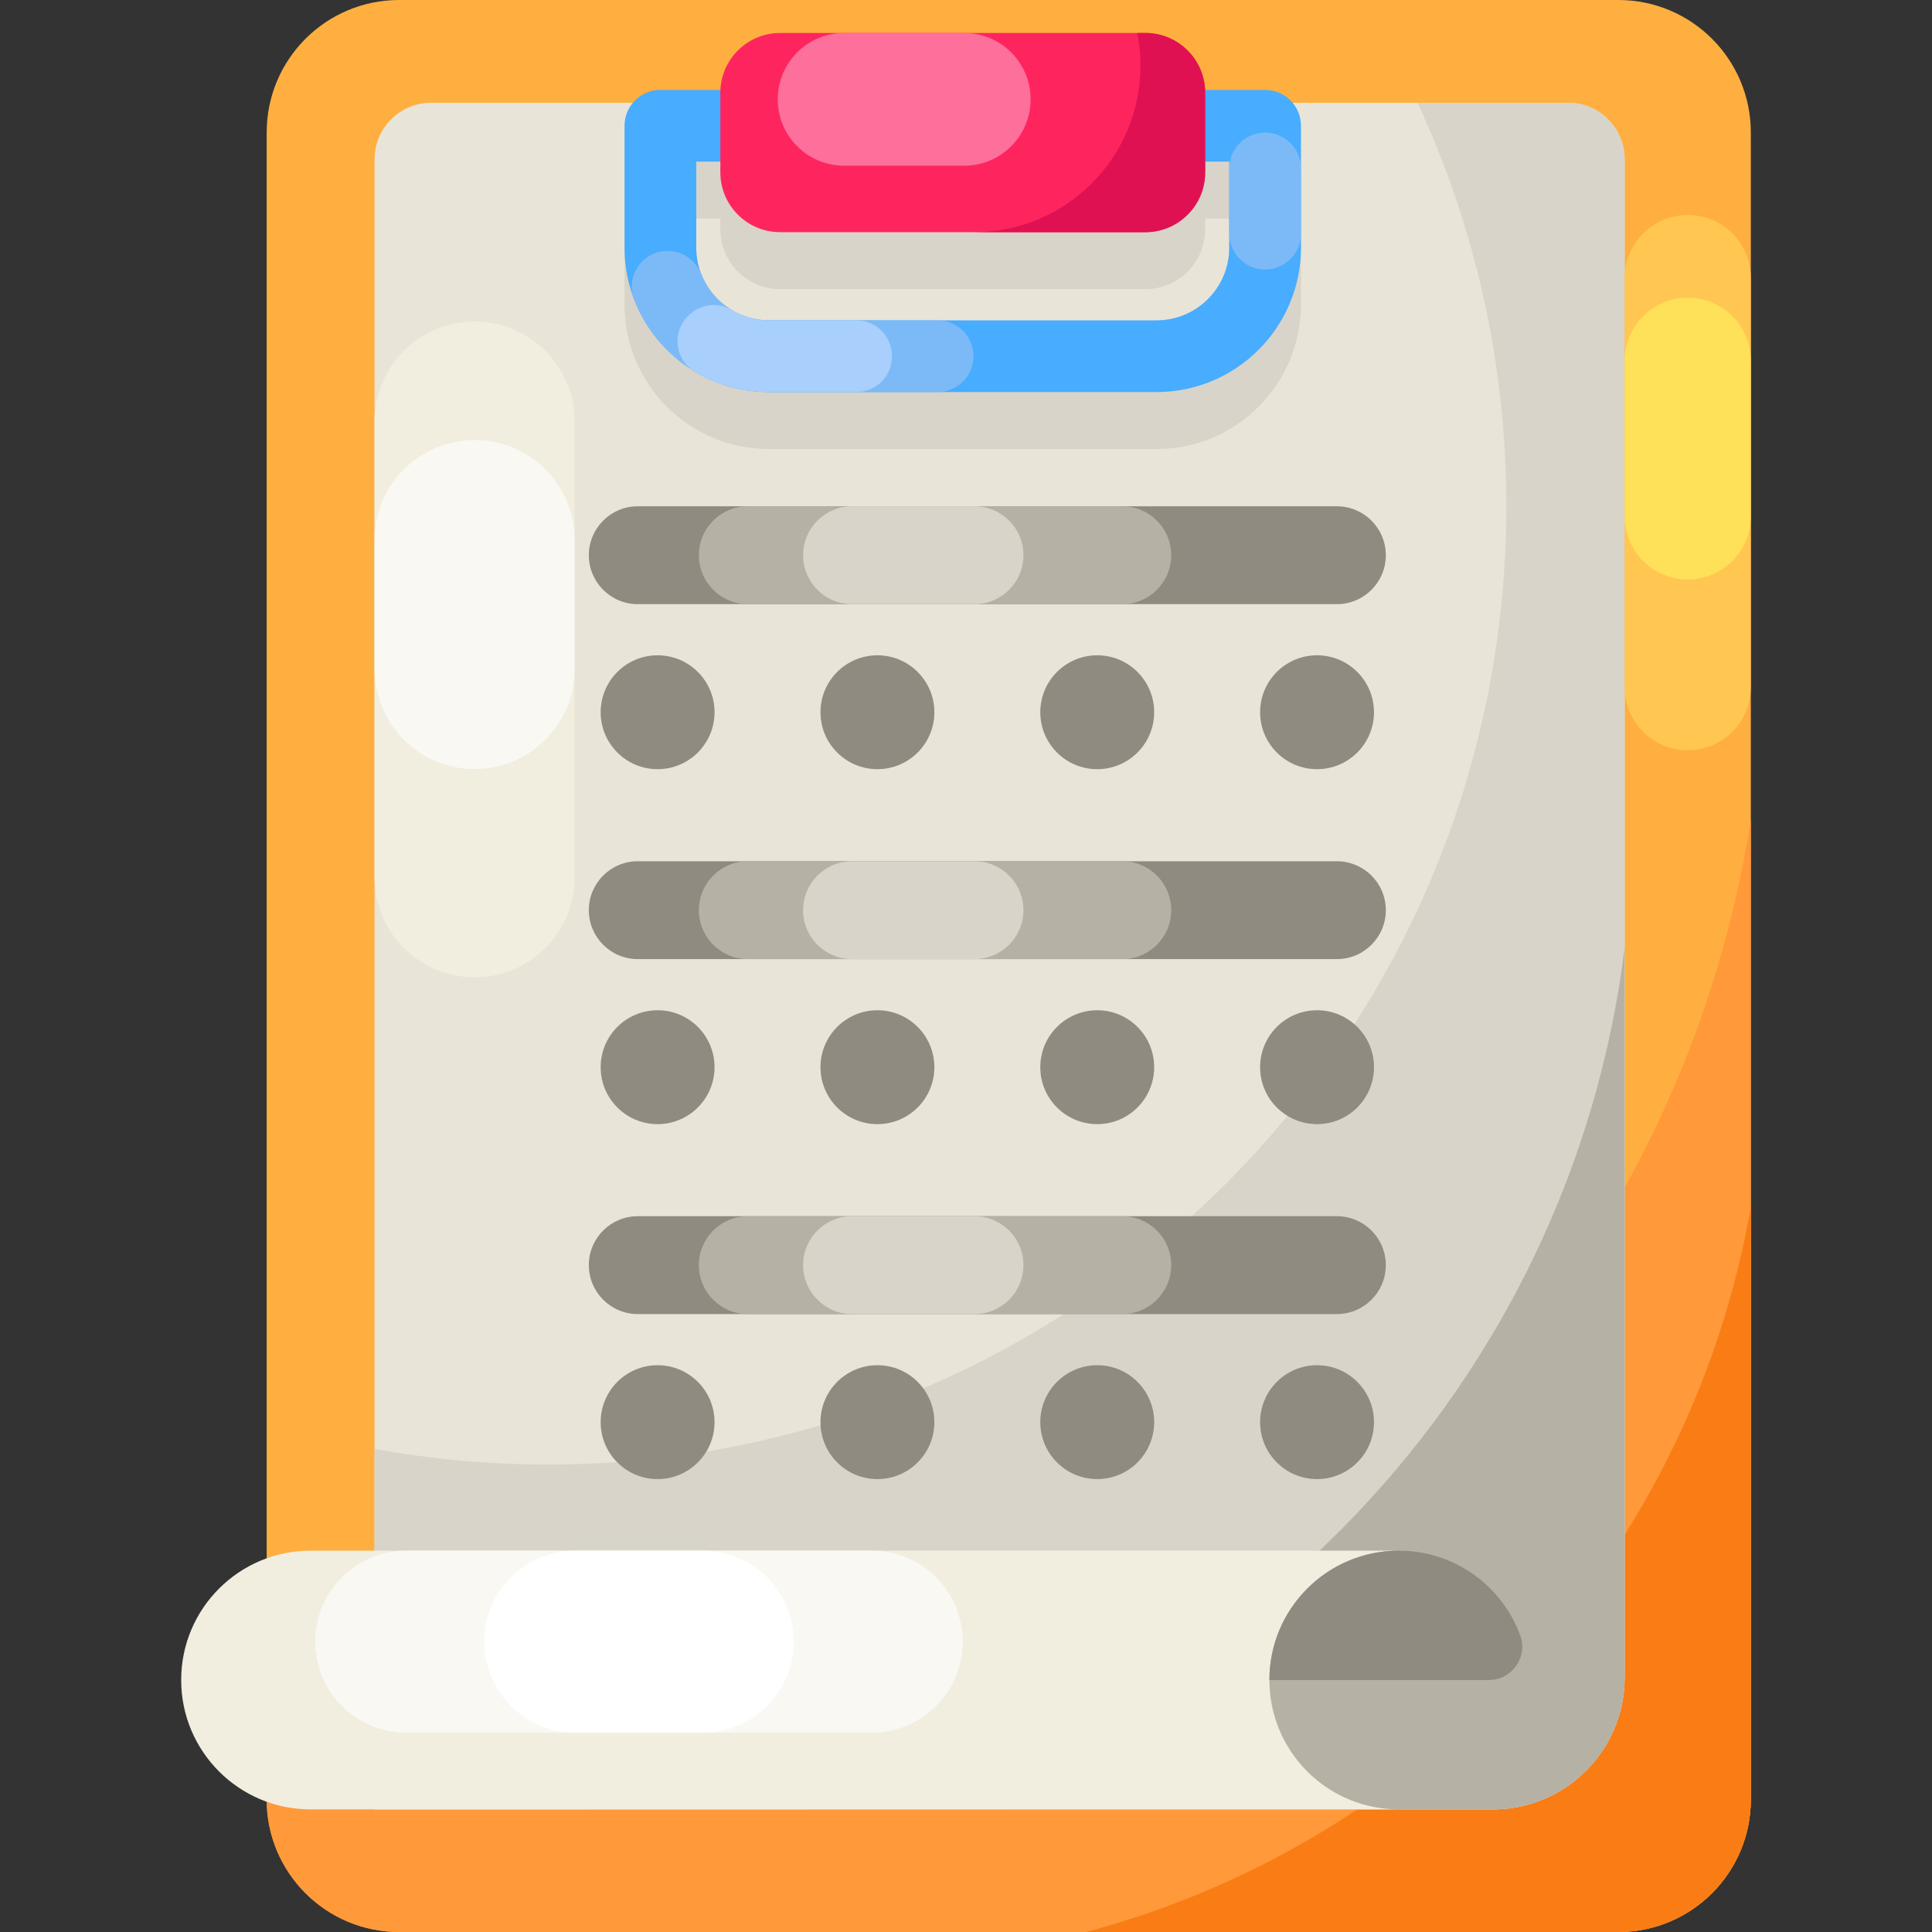 <svg id="Capa_1" enable-background="new 0 0 512 512" height="512" viewBox="0 0 512 512" width="512" xmlns="http://www.w3.org/2000/svg"><rect x="0" y="0" width="512" height="512" fill="#333333" stroke="none"/><g><g><g><path d="m428.886 512h-323.113c-19.385 0-35.099-15.714-35.099-35.099v-441.802c-.001-19.385 15.714-35.099 35.099-35.099h323.114c19.385 0 35.099 15.714 35.099 35.099v441.802c-.001 19.385-15.715 35.099-35.1 35.099z" fill="#ffaf40"/><path d="m463.989 217.186v259.71c0 19.387-15.713 35.099-35.099 35.099h-323.123c-19.375 0-35.099-15.713-35.099-35.099v-27.986c31.671 11.595 65.881 17.924 101.565 17.924 147.557 0 269.83-108.234 291.756-249.648z" fill="#ff993a"/><path d="m463.989 319.944v156.952c0 19.387-15.713 35.099-35.099 35.099h-141.052c90.275-24.019 159.841-98.874 176.151-192.051z" fill="#f97c15"/><g><g><path d="m395.593 479.507h-296.333v-437.288c0-8.273 6.707-14.98 14.98-14.98h301.327c8.273 0 14.98 6.707 14.98 14.98v402.334c0 19.305-15.649 34.954-34.954 34.954z" fill="#e8e4d8"/><path d="m335.263 38.917h-15.926c-.399-8.394-7.311-15.083-15.804-15.083h-96.791c-8.493 0-15.405 6.689-15.804 15.083h-15.926c-5.25 0-9.505 4.255-9.505 9.505v32.316c0 21.096 17.163 38.259 38.259 38.259h102.744c21.096 0 38.259-17.162 38.259-38.259v-32.315c-.001-5.25-4.256-9.506-9.506-9.506zm-9.506 41.821c0 10.613-8.634 19.248-19.248 19.248h-102.743c-10.614 0-19.248-8.635-19.248-19.248v-22.81h6.382v2.854c0 8.75 7.093 15.842 15.842 15.842h96.791c8.749 0 15.842-7.093 15.842-15.842v-2.854h6.382z" fill="#d8d4c9"/><path d="m430.549 42.22v402.334c0 19.301-15.653 34.954-34.954 34.954h-296.332v-95.542c14.911 2.729 30.281 4.152 45.978 4.152 140.256 0 253.951-113.694 253.951-253.942 0-38.204-8.436-74.439-23.541-106.937h39.918c8.267 0 14.98 6.704 14.98 14.981z" fill="#d8d4c9"/><path d="m430.549 251.147v193.407c0 19.301-15.653 34.954-34.954 34.954h-181.101c113.403-20.45 201.781-112.927 216.055-228.361z" fill="#b5b1a4"/><path d="m82.294 410.943h288.392c-18.939 0-34.282 15.344-34.282 34.282 0 18.418 14.522 33.443 32.745 34.247l-286.855.035c-18.93 0-34.282-15.352-34.282-34.282-.001-18.939 15.352-34.282 34.282-34.282z" fill="#f1eee0"/><path d="m372.24 410.943v.035c-.512-.026-1.034-.035-1.555-.035z" fill="#f1eee0"/><g><path d="m231.016 410.94h-123.351c-13.322 0-24.121 10.799-24.121 24.121 0 13.322 10.799 24.121 24.121 24.121h123.351c13.322 0 24.121-10.799 24.121-24.121.001-13.321-10.799-24.121-24.121-24.121z" fill="#f9f8f2"/><path d="m186.233 410.94h-33.785c-13.322 0-24.121 10.799-24.121 24.121 0 13.322 10.799 24.121 24.121 24.121h33.785c13.322 0 24.121-10.799 24.121-24.121 0-13.321-10.799-24.121-24.121-24.121z" fill="#fff"/></g><path d="m372.231 479.472c-.512.026-1.025.035-1.546.035-.512 0-1.025-.009-1.537-.035z" fill="#8f8b81"/></g><path d="m125.772 259.002c-14.642 0-26.512-11.87-26.512-26.512v-120.778c0-14.642 11.87-26.512 26.512-26.512 14.642 0 26.512 11.87 26.512 26.512v120.778c.001 14.642-11.869 26.512-26.512 26.512z" fill="#f1eee0"/><path d="m152.285 177.298v-34.177c0-14.642-11.87-26.512-26.512-26.512-14.642 0-26.512 11.87-26.512 26.512v34.177c0 14.642 11.87 26.512 26.512 26.512 14.642 0 26.512-11.87 26.512-26.512z" fill="#f9f8f2"/><path d="m336.402 445.224c0-18.934 15.349-34.283 34.283-34.283 14.791 0 27.395 9.367 32.202 22.493 2.098 5.729-2.228 11.79-8.329 11.79z" fill="#8f8b81"/></g><g><path d="m306.51 103.902h-102.744c-21.096 0-38.259-17.162-38.259-38.259v-32.315c0-5.25 4.256-9.505 9.505-9.505h160.251c5.25 0 9.505 4.256 9.505 9.505v32.316c0 21.095-17.163 38.258-38.258 38.258zm-121.992-61.069v22.81c0 10.613 8.634 19.248 19.248 19.248h102.744c10.614 0 19.248-8.635 19.248-19.248v-22.81z" fill="#48acff"/></g><g><path d="m325.757 44.639v17.271c0 5.25 4.256 9.505 9.505 9.505 5.25 0 9.505-4.256 9.505-9.505v-17.271c0-5.25-4.256-9.505-9.505-9.505-5.249 0-9.505 4.256-9.505 9.505z" fill="#7cbaf7"/></g><g><path d="m257.978 94.396c0-5.25-4.256-9.505-9.505-9.505h-44.707c-8.113 0-15.054-5.049-17.876-12.168-1.466-3.7-4.92-6.226-8.9-6.226h-.075c-6.614 0-11.245 6.625-8.878 12.801 5.507 14.373 19.442 24.604 35.729 24.604h44.707c5.249 0 9.505-4.256 9.505-9.506z" fill="#7cbaf7"/></g><g><path d="m236.362 94.03c-.16-5.089-4.314-9.139-9.405-9.139h-23.191c-3.635 0-7.031-1.017-9.927-2.778-3.303-2.009-7.541-1.603-10.566.805l-.149.118c-5.081 4.044-4.675 11.971.876 15.342 5.769 3.504 12.534 5.524 19.765 5.524h23.197c5.304 0 9.573-4.381 9.406-9.682-.002-.063-.004-.127-.006-.19z" fill="#a9cffc"/></g><path d="m303.533 61.529h-96.791c-8.749 0-15.842-7.093-15.842-15.842v-21.106c0-8.749 7.093-15.842 15.842-15.842h96.791c8.749 0 15.842 7.093 15.842 15.842v21.105c0 8.75-7.093 15.843-15.842 15.843z" fill="#fe255f"/><path d="m319.38 24.58v21.11c0 8.75-7.1 15.84-15.85 15.84h-45.43c24.38 0 44.13-19.76 44.13-44.14 0-2.96-.29-5.85-.85-8.65h2.15c8.75 0 15.85 7.09 15.85 15.84z" fill="#e01152"/><path d="m206.111 26.323c0 9.711 7.872 17.584 17.584 17.584h31.841c9.711 0 17.584-7.872 17.584-17.584 0-9.711-7.872-17.584-17.584-17.584h-31.841c-9.712 0-17.584 7.873-17.584 17.584z" fill="#fc709b"/></g><path d="m447.269 198.813c-9.234 0-16.72-7.486-16.72-16.72v-108.382c0-9.234 7.486-16.72 16.72-16.72 9.234 0 16.72 7.486 16.72 16.72v108.382c0 9.234-7.486 16.72-16.72 16.72z" fill="#ffc751"/><path d="m463.989 136.838v-41.219c0-9.234-7.486-16.72-16.72-16.72-9.234 0-16.72 7.486-16.72 16.72v41.218c0 9.234 7.486 16.72 16.72 16.72 9.234 0 16.72-7.486 16.72-16.719z" fill="#ffe059"/></g><g><g><g><g><g><path d="m354.289 348.239h-185.276c-7.161 0-12.966-5.805-12.966-12.966 0-7.161 5.805-12.966 12.966-12.966h185.276c7.161 0 12.966 5.805 12.966 12.966.001 7.161-5.804 12.966-12.966 12.966z" fill="#8f8b81"/></g><g><path d="m297.419 322.307h-99.249c-7.161 0-12.966 5.805-12.966 12.966 0 7.161 5.805 12.966 12.966 12.966h99.249c7.161 0 12.966-5.805 12.966-12.966 0-7.161-5.805-12.966-12.966-12.966z" fill="#b5b1a4"/><path d="m258.255 322.307h-32.462c-7.161 0-12.966 5.805-12.966 12.966 0 7.161 5.805 12.966 12.966 12.966h32.462c7.161 0 12.966-5.805 12.966-12.966 0-7.161-5.805-12.966-12.966-12.966z" fill="#d8d4c9"/></g></g></g><g fill="#8f8b81"><circle cx="174.271" cy="376.884" r="15.09"/><circle cx="232.525" cy="376.884" r="15.09"/><circle cx="290.778" cy="376.884" r="15.09"/><circle cx="349.031" cy="376.884" r="15.09"/></g></g><g><g><g><g><path d="m354.289 254.172h-185.276c-7.161 0-12.966-5.805-12.966-12.966 0-7.161 5.805-12.966 12.966-12.966h185.276c7.161 0 12.966 5.805 12.966 12.966.001 7.161-5.804 12.966-12.966 12.966z" fill="#8f8b81"/></g><g><path d="m297.419 228.239h-99.249c-7.161 0-12.966 5.805-12.966 12.966 0 7.161 5.805 12.966 12.966 12.966h99.249c7.161 0 12.966-5.805 12.966-12.966 0-7.161-5.805-12.966-12.966-12.966z" fill="#b5b1a4"/><path d="m258.255 228.239h-32.462c-7.161 0-12.966 5.805-12.966 12.966 0 7.161 5.805 12.966 12.966 12.966h32.462c7.161 0 12.966-5.805 12.966-12.966 0-7.161-5.805-12.966-12.966-12.966z" fill="#d8d4c9"/></g></g></g><g fill="#8f8b81"><circle cx="174.271" cy="282.817" r="15.09"/><circle cx="232.525" cy="282.817" r="15.09"/><circle cx="290.778" cy="282.817" r="15.09"/><circle cx="349.031" cy="282.817" r="15.09"/></g></g><g><g><g><g><path d="m354.289 160.105h-185.276c-7.161 0-12.966-5.805-12.966-12.966 0-7.161 5.805-12.966 12.966-12.966h185.276c7.161 0 12.966 5.805 12.966 12.966.001 7.16-5.804 12.966-12.966 12.966z" fill="#8f8b81"/></g><g><path d="m297.419 134.172h-99.249c-7.161 0-12.966 5.805-12.966 12.966 0 7.161 5.805 12.966 12.966 12.966h99.249c7.161 0 12.966-5.805 12.966-12.966 0-7.161-5.805-12.966-12.966-12.966z" fill="#b5b1a4"/><path d="m258.255 134.172h-32.462c-7.161 0-12.966 5.805-12.966 12.966 0 7.161 5.805 12.966 12.966 12.966h32.462c7.161 0 12.966-5.805 12.966-12.966 0-7.161-5.805-12.966-12.966-12.966z" fill="#d8d4c9"/></g></g></g><g fill="#8f8b81"><circle cx="174.271" cy="188.749" r="15.09"/><circle cx="232.525" cy="188.749" r="15.09"/><circle cx="290.778" cy="188.749" r="15.09"/><circle cx="349.031" cy="188.749" r="15.09"/></g></g></g></g></svg>
